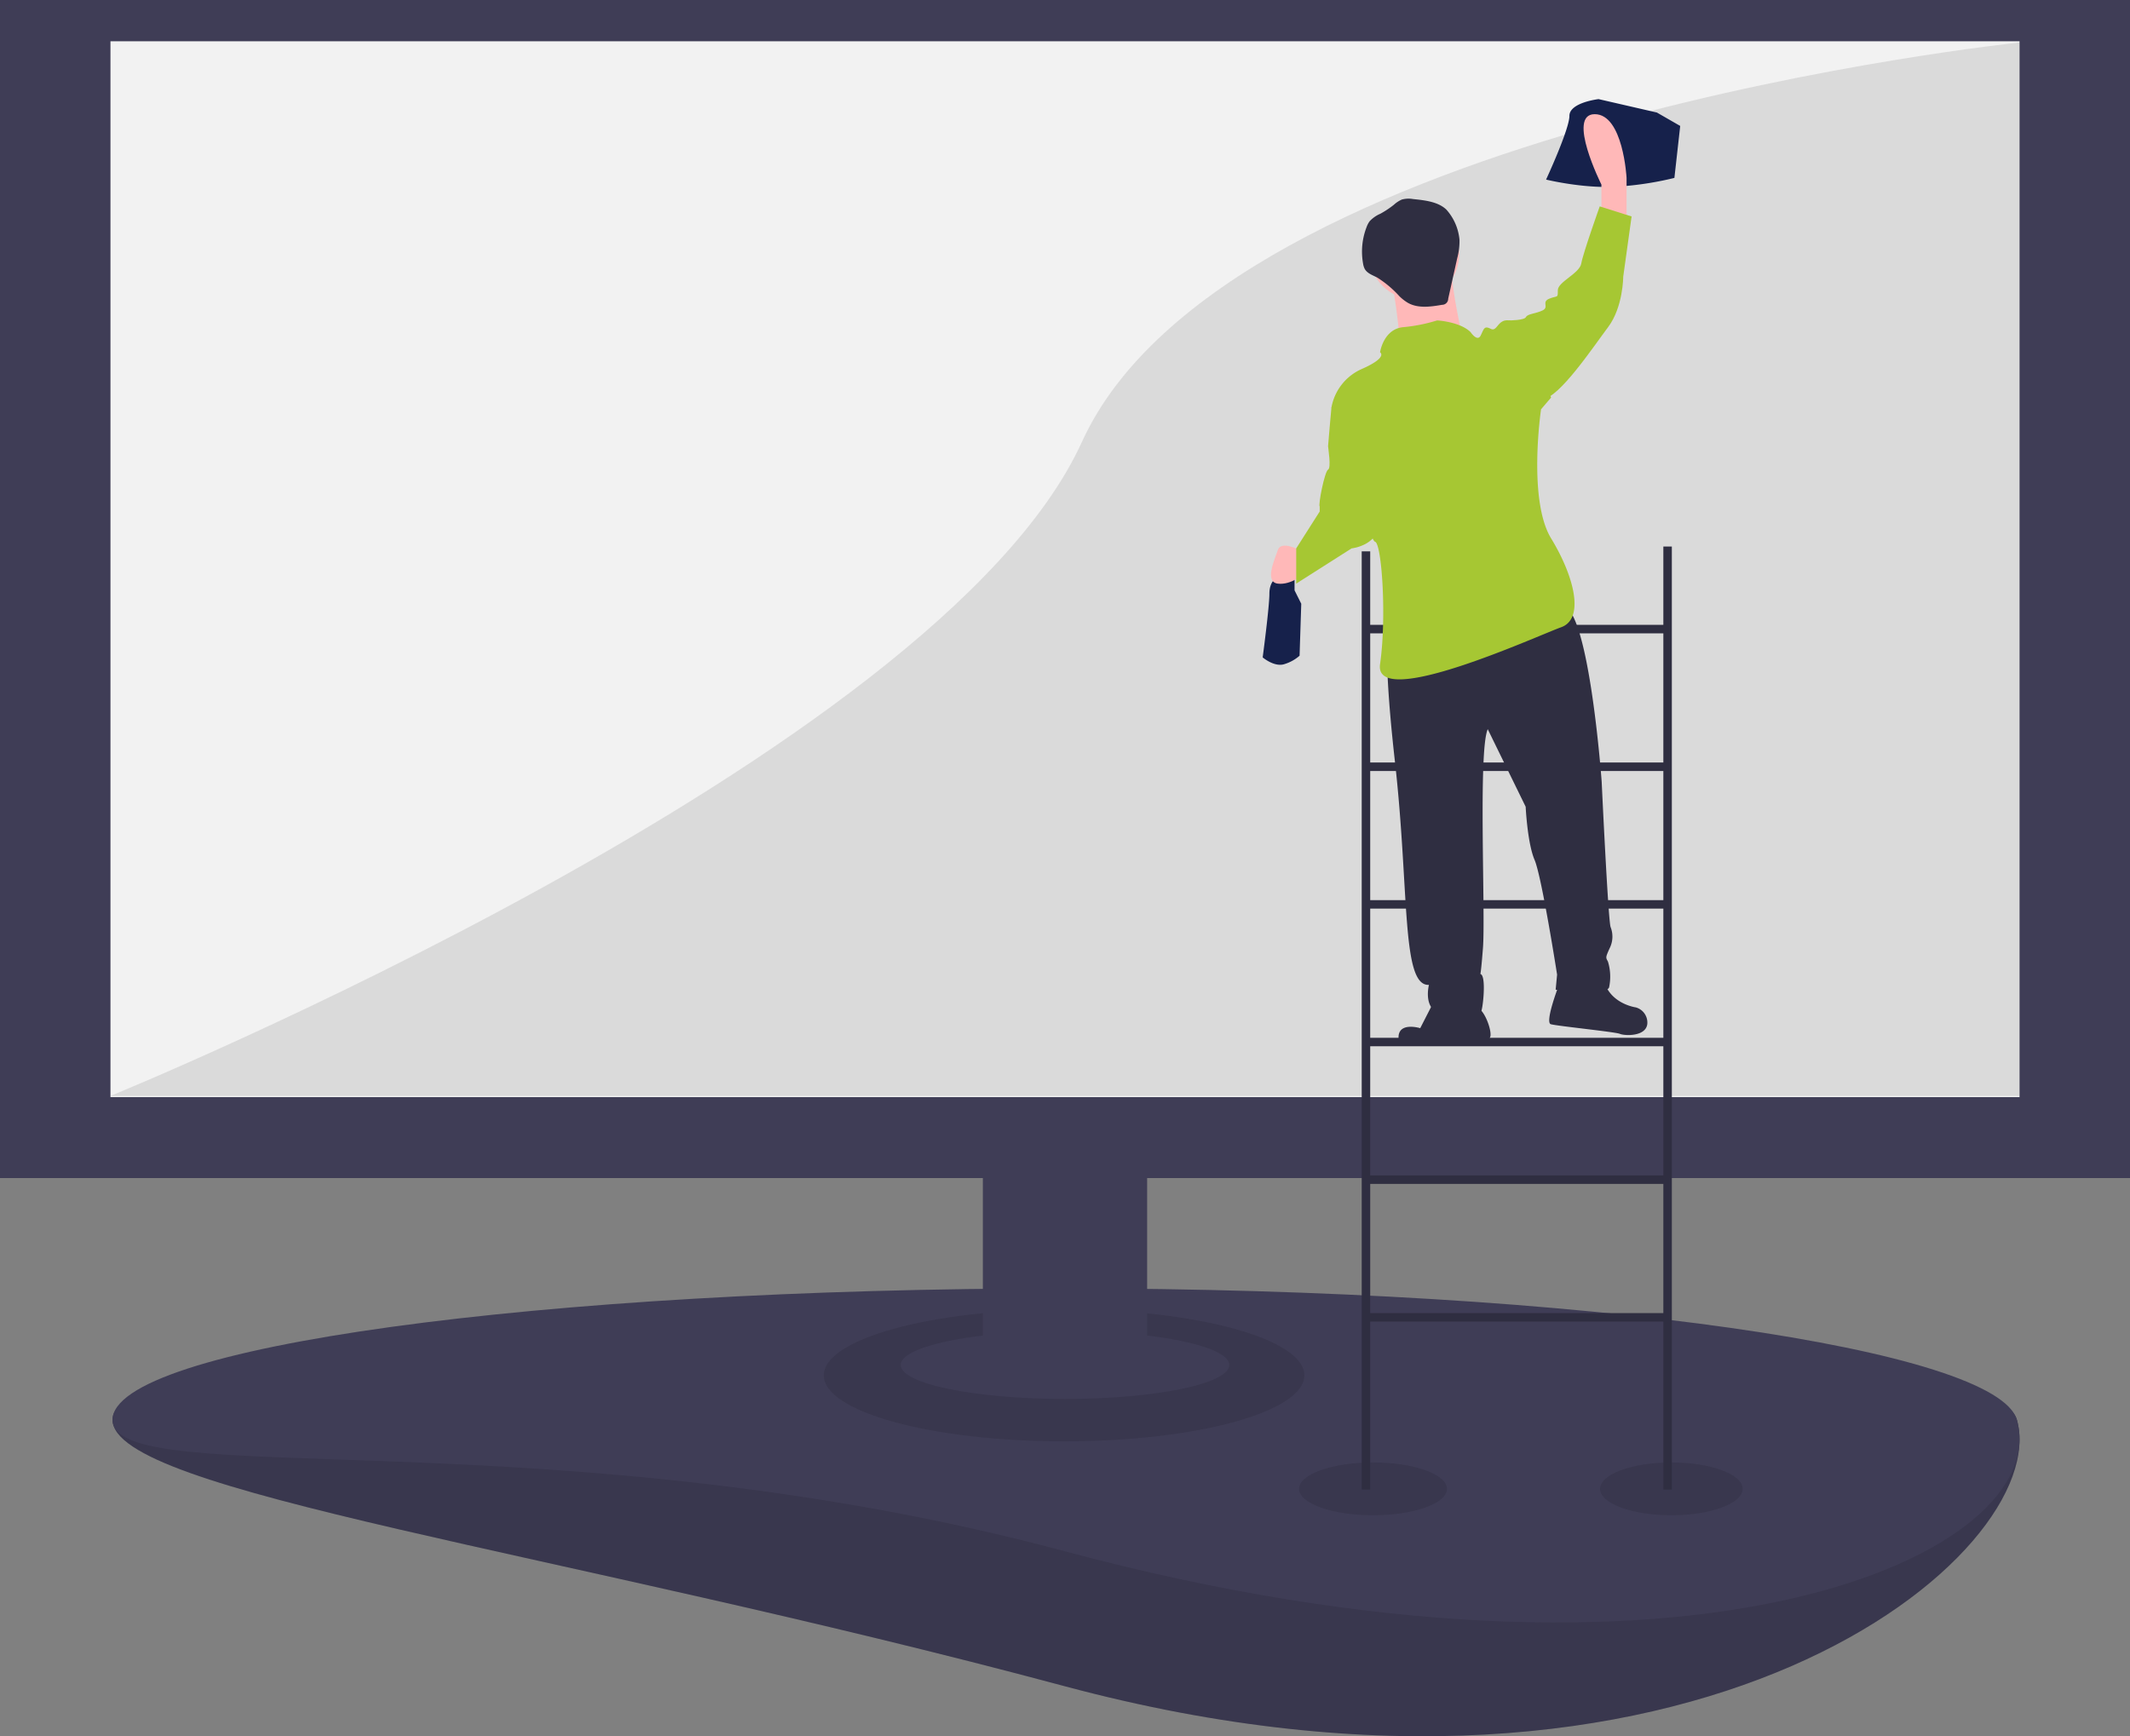 <svg xmlns="http://www.w3.org/2000/svg" width="403.349" height="328.858" viewBox="0 0 403.349 328.858"><rect x="0" y="0" width="403.349" height="328.858" fill="#808080" stroke="none"/><defs><style>.a{fill:#3f3d56;}.b{opacity:0.1;}.c{fill:#f2f2f2;}.d{fill:#2f2e41;}.e{fill:#16214b;}.f{fill:#ffb8b8;}.g{fill:#a6c733;}</style></defs><path class="a" d="M624.356,639.681c7.054,25.113-60.845,82.489-180.307,50.459-96.183-25.788-180.307-36.711-180.307-50.459s80.726.673,180.307.673S620.638,626.445,624.356,639.681Z" transform="translate(-242.426 -370.759)"/><path class="b" d="M624.356,639.681c7.054,25.113-60.845,82.489-180.307,50.459-96.183-25.788-180.307-36.711-180.307-50.459s80.726.673,180.307.673S620.638,626.445,624.356,639.681Z" transform="translate(-242.426 -370.759)"/><path class="a" d="M624.356,623.3c7.054,25.113-60.845,56.923-180.307,24.893C347.866,622.4,263.743,637.047,263.743,623.3s80.726-24.893,180.307-24.893S620.638,610.063,624.356,623.3Z" transform="translate(-242.426 -354.377)"/><ellipse class="b" cx="14" cy="5" rx="14" ry="5" transform="translate(246 277)"/><ellipse class="b" cx="13.5" cy="5" rx="13.5" ry="5" transform="translate(303 277)"/><ellipse class="b" cx="45.5" cy="12.5" rx="45.5" ry="12.5" transform="translate(156 248)"/><path class="a" d="M627.349,366.569V143.44H224V366.569H410.12V396.4c-9.3,1.113-15.555,3.191-15.555,5.573,0,3.555,13.928,6.436,31.109,6.436s31.109-2.882,31.109-6.436c0-2.382-6.259-4.46-15.555-5.573V366.569Z" transform="translate(-224 -143.44)"/><rect class="c" width="361.512" height="199.985" transform="translate(20.918 7.817)"/><path class="b" d="M624.512,158.44s-150.183,15.555-177.538,75.628S263,357.969,263,357.969H624.512Z" transform="translate(-242.082 -150.394)"/><path class="d" d="M761.873,336.44V351.27h-55.51V337.346h-1.609v177.7h1.609V483.237h55.51v31.813h1.609V336.44Zm0,16.439v24.462h-55.51V352.879Zm-55.51,76.605V405.022h55.51v24.462Zm55.51,1.609v24.462h-55.51V431.093Zm-55.51-27.68V378.95h55.51v24.463Zm0,78.215V457.165h55.51v24.463Z" transform="translate(-446.893 -232.921)"/><path class="e" d="M672.651,343.023v2.223s-1.588.635-1.588,3.175-1.27,12.067-1.27,12.067,2.223,1.905,4.128,1.27a7.757,7.757,0,0,0,2.858-1.588l.318-9.844-1.27-2.54V343.34Z" transform="translate(-430.684 -235.973)"/><path class="e" d="M779.786,178.44s-5.522.635-5.522,3.175-4.418,12.067-4.418,12.067,7.732,1.905,14.359,1.27a61.12,61.12,0,0,0,9.94-1.588l1.1-9.844-4.418-2.54Z" transform="translate(-477.071 -159.667)"/><path class="f" d="M786.461,203.138V197.1s-6.668-13.337-1.27-13.337,6.033,12.067,6.033,12.067v8.574Z" transform="translate(-483.208 -162.137)"/><path class="f" d="M678.139,336.963s-3.493-1.905-4.128,0-2.54,6.033,0,6.351,5.081-1.905,5.081-1.905Z" transform="translate(-432.044 -232.771)"/><path class="d" d="M714.314,359.382s-1.912,2.525.862,27.162,1.176,42.575,6.442,42.329c0,0-1.375,5.342,3.1,5.539s6.52.508,6.868-.727.894-6.944-.322-6.887c0,0,.076,1.62.583-4.9s-.93-37.308.907-41.454l7.182,14.687s.322,6.887,1.688,10.071,4.262,21.725,4.262,21.725l-.273,2.855s9.8,1.167,10.128-.473a9.738,9.738,0,0,0-.227-4.861c-.443-.791-.443-.791.292-2.45a4.911,4.911,0,0,0,.216-4.07c-.462-1.2-1.691-27.529-1.691-27.529s-2.3-31.966-7.242-33.36S714.314,359.382,714.314,359.382Z" transform="translate(-451.027 -242.328)"/><path class="d" d="M724.84,495.659l-2.976,5.823s-5.149-1.587-3.919,3.025a81.049,81.049,0,0,0,14.777-.893s2.063.716,2.412-.519-1.268-5.422-2.483-5.365S724.84,495.659,724.84,495.659Z" transform="translate(-452.921 -306.74)"/><path class="d" d="M772.925,489.064s-2.9,7.443-1.666,7.792,12.248,1.458,13.077,1.825,4.9.583,5.191-1.866a2.983,2.983,0,0,0-2.177-3.146s-4.494-.6-5.9-4.6S772.925,489.064,772.925,489.064Z" transform="translate(-477.585 -302.862)"/><circle class="f" cx="8.482" cy="8.482" r="8.482" transform="translate(259.357 39.697)"/><path class="f" d="M715.033,238.8s2.232,11.607,1.339,13.84,12.5-.893,12.5-.893-2.679-11.607-2.232-14.286S715.033,238.8,715.033,238.8Z" transform="translate(-451.659 -186.605)"/><path class="d" d="M714.522,213.665a4.794,4.794,0,0,0-2.122.094,5.533,5.533,0,0,0-1.508.989,17.65,17.65,0,0,1-2.578,1.708,6.017,6.017,0,0,0-2.006,1.406,4.268,4.268,0,0,0-.566,1.072,12.842,12.842,0,0,0-.675,6.99,3.212,3.212,0,0,0,.3.96c.464.855,1.489,1.192,2.352,1.64a20.1,20.1,0,0,1,4.226,3.55,8.26,8.26,0,0,0,1.67,1.287c1.918,1.046,4.262.7,6.415.335a1.156,1.156,0,0,0,1.154-1.167l1.7-7.643a12.466,12.466,0,0,0,.436-3.476,9.892,9.892,0,0,0-2.485-5.744C719.244,214.129,716.6,213.885,714.522,213.665Z" transform="translate(-446.941 -175.963)"/><path class="g" d="M703.275,262.6s.635-4.446,4.446-4.763a31.413,31.413,0,0,0,6.351-1.27c.318,0,4.446.318,6.351,2.223,0,0,1.27,1.905,1.905.635s.635-1.905,1.905-1.27,1.27-1.905,3.493-1.588,7.939,14.607,7.939,14.607l-1.905,2.223s-2.54,17.147,1.905,24.451,6.351,15.242,1.905,16.83S702,330.551,703.275,321.66s.318-22.863-.953-23.181-8.256-25.4-8.256-25.4a9.863,9.863,0,0,1,5.716-7.3C704.863,263.55,703.275,262.6,703.275,262.6Z" transform="translate(-441.938 -195.875)"/><path class="g" d="M753.86,239.192l1.588-1.27s2.858,0,3.175-.635,1.905-.635,3.175-1.27-.318-1.588,1.27-2.223,1.588,0,1.588-1.588,4.128-3.175,4.446-5.081,3.493-10.8,3.493-10.8l6.033,1.905-1.588,11.432s0,5.716-2.858,9.526-9.209,13.337-12.384,13.654S753.86,239.192,753.86,239.192Z" transform="translate(-469.66 -177.234)"/><path class="g" d="M690.207,284.412,688.3,286s-.635,6.986-.635,7.3.635,4.128,0,4.446-1.905,6.668-1.588,6.986h0v.953l-4.446,6.986v6.668l10.479-6.668s6.033-.635,5.081-6.033S690.207,284.412,690.207,284.412Z" transform="translate(-436.173 -208.799)"/></svg>